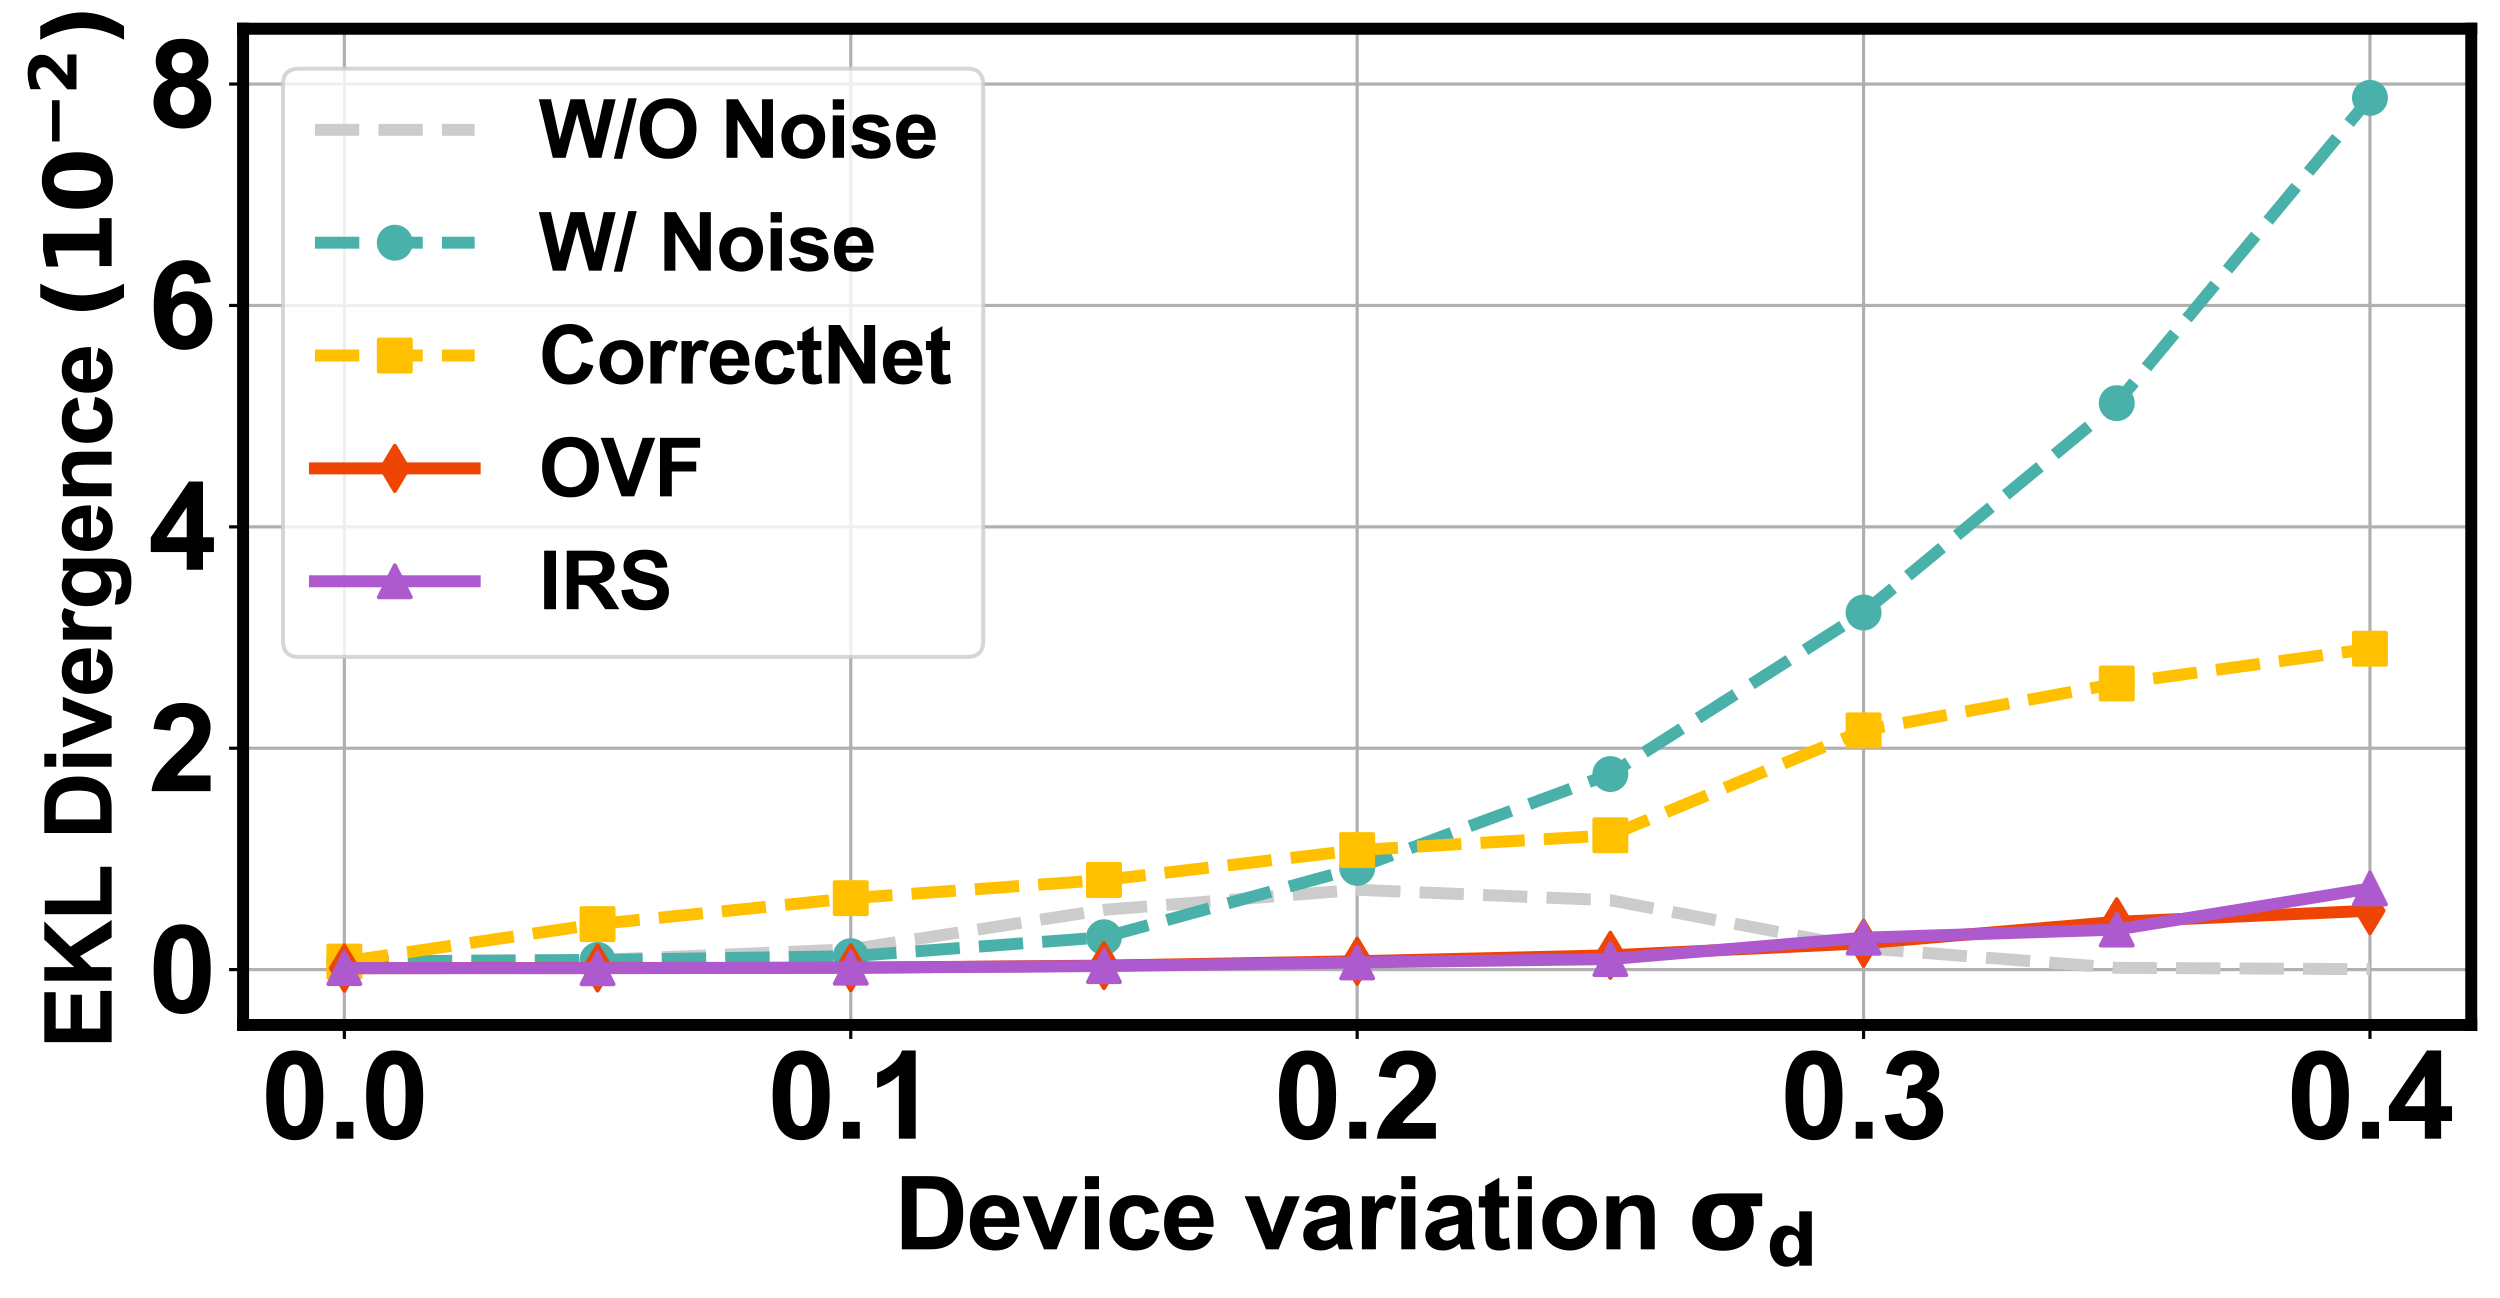 <?xml version="1.0" encoding="utf-8" standalone="no"?>
<!DOCTYPE svg PUBLIC "-//W3C//DTD SVG 1.1//EN"
  "http://www.w3.org/Graphics/SVG/1.1/DTD/svg11.dtd">
<svg xmlns:xlink="http://www.w3.org/1999/xlink" width="626.073pt" height="325.102pt" viewBox="0 0 626.073 325.102" xmlns="http://www.w3.org/2000/svg" version="1.1">
 <defs>
  <style type="text/css">*{stroke-linejoin: round; stroke-linecap: butt}</style>
 </defs>
 <g id="figure_1">
  <g id="patch_1">
   <path d="M 0 325.102 
L 626.073 325.102 
L 626.073 0 
L 0 0 
z
" style="fill: #ffffff"/>
  </g>
  <g id="axes_1">
   <g id="patch_2">
    <path d="M 60.873 256.68 
L 618.873 256.68 
L 618.873 7.2 
L 60.873 7.2 
z
" style="fill: #ffffff"/>
   </g>
   <g id="matplotlib.axis_1">
    <g id="xtick_1">
     <g id="line2d_1">
      <path d="M 86.236 256.68 
L 86.236 7.2 
" clip-path="url(#pd0ac271ea5)" style="fill: none; stroke: #b0b0b0; stroke-width: 0.8; stroke-linecap: square"/>
     </g>
     <g id="line2d_2">
      <defs>
       <path id="m92ab358932" d="M 0 0 
L 0 3.5 
" style="stroke: #000000; stroke-width: 0.8"/>
      </defs>
      <g>
       <use xlink:href="#m92ab358932" x="86.236" y="256.68" style="stroke: #000000; stroke-width: 0.8"/>
      </g>
     </g>
     <g id="text_1">
      <!-- 0.0 -->
      <g transform="translate(65.386 285.153) scale(0.3 -0.3)">
       <defs>
        <path id="Arial-BoldMT-30" d="M 1756 4600 
Q 2422 4600 2797 4125 
Q 3244 3563 3244 2259 
Q 3244 959 2794 391 
Q 2422 -78 1756 -78 
Q 1088 -78 678 436 
Q 269 950 269 2269 
Q 269 3563 719 4131 
Q 1091 4600 1756 4600 
z
M 1756 3872 
Q 1597 3872 1472 3770 
Q 1347 3669 1278 3406 
Q 1188 3066 1188 2259 
Q 1188 1453 1269 1151 
Q 1350 850 1473 750 
Q 1597 650 1756 650 
Q 1916 650 2041 751 
Q 2166 853 2234 1116 
Q 2325 1453 2325 2259 
Q 2325 3066 2244 3367 
Q 2163 3669 2039 3770 
Q 1916 3872 1756 3872 
z
" transform="scale(0.016)"/>
        <path id="Arial-BoldMT-2e" d="M 459 0 
L 459 878 
L 1338 878 
L 1338 0 
L 459 0 
z
" transform="scale(0.016)"/>
       </defs>
       <use xlink:href="#Arial-BoldMT-30"/>
       <use xlink:href="#Arial-BoldMT-2e" x="55.615"/>
       <use xlink:href="#Arial-BoldMT-30" x="83.398"/>
      </g>
     </g>
    </g>
    <g id="xtick_2">
     <g id="line2d_3">
      <path d="M 213.055 256.68 
L 213.055 7.2 
" clip-path="url(#pd0ac271ea5)" style="fill: none; stroke: #b0b0b0; stroke-width: 0.8; stroke-linecap: square"/>
     </g>
     <g id="line2d_4">
      <g>
       <use xlink:href="#m92ab358932" x="213.055" y="256.68" style="stroke: #000000; stroke-width: 0.8"/>
      </g>
     </g>
     <g id="text_2">
      <!-- 0.1 -->
      <g transform="translate(192.205 285.153) scale(0.3 -0.3)">
       <defs>
        <path id="Arial-BoldMT-31" d="M 2519 0 
L 1641 0 
L 1641 3309 
Q 1159 2859 506 2644 
L 506 3441 
Q 850 3553 1253 3867 
Q 1656 4181 1806 4600 
L 2519 4600 
L 2519 0 
z
" transform="scale(0.016)"/>
       </defs>
       <use xlink:href="#Arial-BoldMT-30"/>
       <use xlink:href="#Arial-BoldMT-2e" x="55.615"/>
       <use xlink:href="#Arial-BoldMT-31" x="83.398"/>
      </g>
     </g>
    </g>
    <g id="xtick_3">
     <g id="line2d_5">
      <path d="M 339.873 256.68 
L 339.873 7.2 
" clip-path="url(#pd0ac271ea5)" style="fill: none; stroke: #b0b0b0; stroke-width: 0.8; stroke-linecap: square"/>
     </g>
     <g id="line2d_6">
      <g>
       <use xlink:href="#m92ab358932" x="339.873" y="256.68" style="stroke: #000000; stroke-width: 0.8"/>
      </g>
     </g>
     <g id="text_3">
      <!-- 0.2 -->
      <g transform="translate(319.023 285.153) scale(0.3 -0.3)">
       <defs>
        <path id="Arial-BoldMT-32" d="M 3238 816 
L 3238 0 
L 159 0 
Q 209 463 459 877 
Q 709 1291 1447 1975 
Q 2041 2528 2175 2725 
Q 2356 2997 2356 3263 
Q 2356 3556 2198 3714 
Q 2041 3872 1763 3872 
Q 1488 3872 1325 3706 
Q 1163 3541 1138 3156 
L 263 3244 
Q 341 3969 753 4284 
Q 1166 4600 1784 4600 
Q 2463 4600 2850 4234 
Q 3238 3869 3238 3325 
Q 3238 3016 3127 2736 
Q 3016 2456 2775 2150 
Q 2616 1947 2200 1565 
Q 1784 1184 1673 1059 
Q 1563 934 1494 816 
L 3238 816 
z
" transform="scale(0.016)"/>
       </defs>
       <use xlink:href="#Arial-BoldMT-30"/>
       <use xlink:href="#Arial-BoldMT-2e" x="55.615"/>
       <use xlink:href="#Arial-BoldMT-32" x="83.398"/>
      </g>
     </g>
    </g>
    <g id="xtick_4">
     <g id="line2d_7">
      <path d="M 466.691 256.68 
L 466.691 7.2 
" clip-path="url(#pd0ac271ea5)" style="fill: none; stroke: #b0b0b0; stroke-width: 0.8; stroke-linecap: square"/>
     </g>
     <g id="line2d_8">
      <g>
       <use xlink:href="#m92ab358932" x="466.691" y="256.68" style="stroke: #000000; stroke-width: 0.8"/>
      </g>
     </g>
     <g id="text_4">
      <!-- 0.3 -->
      <g transform="translate(445.841 285.153) scale(0.3 -0.3)">
       <defs>
        <path id="Arial-BoldMT-33" d="M 241 1216 
L 1091 1319 
Q 1131 994 1309 822 
Q 1488 650 1741 650 
Q 2013 650 2198 856 
Q 2384 1063 2384 1413 
Q 2384 1744 2206 1937 
Q 2028 2131 1772 2131 
Q 1603 2131 1369 2066 
L 1466 2781 
Q 1822 2772 2009 2936 
Q 2197 3100 2197 3372 
Q 2197 3603 2059 3740 
Q 1922 3878 1694 3878 
Q 1469 3878 1309 3722 
Q 1150 3566 1116 3266 
L 306 3403 
Q 391 3819 561 4067 
Q 731 4316 1036 4458 
Q 1341 4600 1719 4600 
Q 2366 4600 2756 4188 
Q 3078 3850 3078 3425 
Q 3078 2822 2419 2463 
Q 2813 2378 3048 2084 
Q 3284 1791 3284 1375 
Q 3284 772 2843 347 
Q 2403 -78 1747 -78 
Q 1125 -78 715 280 
Q 306 638 241 1216 
z
" transform="scale(0.016)"/>
       </defs>
       <use xlink:href="#Arial-BoldMT-30"/>
       <use xlink:href="#Arial-BoldMT-2e" x="55.615"/>
       <use xlink:href="#Arial-BoldMT-33" x="83.398"/>
      </g>
     </g>
    </g>
    <g id="xtick_5">
     <g id="line2d_9">
      <path d="M 593.509 256.68 
L 593.509 7.2 
" clip-path="url(#pd0ac271ea5)" style="fill: none; stroke: #b0b0b0; stroke-width: 0.8; stroke-linecap: square"/>
     </g>
     <g id="line2d_10">
      <g>
       <use xlink:href="#m92ab358932" x="593.509" y="256.68" style="stroke: #000000; stroke-width: 0.8"/>
      </g>
     </g>
     <g id="text_5">
      <!-- 0.4 -->
      <g transform="translate(572.659 285.153) scale(0.3 -0.3)">
       <defs>
        <path id="Arial-BoldMT-34" d="M 1994 0 
L 1994 922 
L 119 922 
L 119 1691 
L 2106 4600 
L 2844 4600 
L 2844 1694 
L 3413 1694 
L 3413 922 
L 2844 922 
L 2844 0 
L 1994 0 
z
M 1994 1694 
L 1994 3259 
L 941 1694 
L 1994 1694 
z
" transform="scale(0.016)"/>
       </defs>
       <use xlink:href="#Arial-BoldMT-30"/>
       <use xlink:href="#Arial-BoldMT-2e" x="55.615"/>
       <use xlink:href="#Arial-BoldMT-34" x="83.398"/>
      </g>
     </g>
    </g>
    <g id="text_6">
     <!-- Device variation $\mathbf{\sigma_d}$ -->
     <g transform="translate(223.998 312.968) scale(0.25 -0.25)">
      <defs>
       <path id="Arial-BoldMT-44" d="M 463 4581 
L 2153 4581 
Q 2725 4581 3025 4494 
Q 3428 4375 3715 4072 
Q 4003 3769 4153 3330 
Q 4303 2891 4303 2247 
Q 4303 1681 4163 1272 
Q 3991 772 3672 463 
Q 3431 228 3022 97 
Q 2716 0 2203 0 
L 463 0 
L 463 4581 
z
M 1388 3806 
L 1388 772 
L 2078 772 
Q 2466 772 2638 816 
Q 2863 872 3011 1006 
Q 3159 1141 3253 1448 
Q 3347 1756 3347 2288 
Q 3347 2819 3253 3103 
Q 3159 3388 2990 3547 
Q 2822 3706 2563 3763 
Q 2369 3806 1803 3806 
L 1388 3806 
z
" transform="scale(0.016)"/>
       <path id="Arial-BoldMT-65" d="M 2381 1056 
L 3256 909 
Q 3088 428 2723 176 
Q 2359 -75 1813 -75 
Q 947 -75 531 491 
Q 203 944 203 1634 
Q 203 2459 634 2926 
Q 1066 3394 1725 3394 
Q 2466 3394 2894 2905 
Q 3322 2416 3303 1406 
L 1103 1406 
Q 1113 1016 1316 798 
Q 1519 581 1822 581 
Q 2028 581 2168 693 
Q 2309 806 2381 1056 
z
M 2431 1944 
Q 2422 2325 2234 2523 
Q 2047 2722 1778 2722 
Q 1491 2722 1303 2513 
Q 1116 2303 1119 1944 
L 2431 1944 
z
" transform="scale(0.016)"/>
       <path id="Arial-BoldMT-76" d="M 1372 0 
L 34 3319 
L 956 3319 
L 1581 1625 
L 1763 1059 
Q 1834 1275 1853 1344 
Q 1897 1484 1947 1625 
L 2578 3319 
L 3481 3319 
L 2163 0 
L 1372 0 
z
" transform="scale(0.016)"/>
       <path id="Arial-BoldMT-69" d="M 459 3769 
L 459 4581 
L 1338 4581 
L 1338 3769 
L 459 3769 
z
M 459 0 
L 459 3319 
L 1338 3319 
L 1338 0 
L 459 0 
z
" transform="scale(0.016)"/>
       <path id="Arial-BoldMT-63" d="M 3353 2338 
L 2488 2181 
Q 2444 2441 2289 2572 
Q 2134 2703 1888 2703 
Q 1559 2703 1364 2476 
Q 1169 2250 1169 1719 
Q 1169 1128 1367 884 
Q 1566 641 1900 641 
Q 2150 641 2309 783 
Q 2469 925 2534 1272 
L 3397 1125 
Q 3263 531 2881 228 
Q 2500 -75 1859 -75 
Q 1131 -75 698 384 
Q 266 844 266 1656 
Q 266 2478 700 2936 
Q 1134 3394 1875 3394 
Q 2481 3394 2839 3133 
Q 3197 2872 3353 2338 
z
" transform="scale(0.016)"/>
       <path id="Arial-BoldMT-20" transform="scale(0.016)"/>
       <path id="Arial-BoldMT-61" d="M 1116 2306 
L 319 2450 
Q 453 2931 781 3162 
Q 1109 3394 1756 3394 
Q 2344 3394 2631 3255 
Q 2919 3116 3036 2902 
Q 3153 2688 3153 2116 
L 3144 1091 
Q 3144 653 3186 445 
Q 3228 238 3344 0 
L 2475 0 
Q 2441 88 2391 259 
Q 2369 338 2359 363 
Q 2134 144 1878 34 
Q 1622 -75 1331 -75 
Q 819 -75 523 203 
Q 228 481 228 906 
Q 228 1188 362 1408 
Q 497 1628 739 1745 
Q 981 1863 1438 1950 
Q 2053 2066 2291 2166 
L 2291 2253 
Q 2291 2506 2166 2614 
Q 2041 2722 1694 2722 
Q 1459 2722 1328 2630 
Q 1197 2538 1116 2306 
z
M 2291 1594 
Q 2122 1538 1756 1459 
Q 1391 1381 1278 1306 
Q 1106 1184 1106 997 
Q 1106 813 1243 678 
Q 1381 544 1594 544 
Q 1831 544 2047 700 
Q 2206 819 2256 991 
Q 2291 1103 2291 1419 
L 2291 1594 
z
" transform="scale(0.016)"/>
       <path id="Arial-BoldMT-72" d="M 1300 0 
L 422 0 
L 422 3319 
L 1238 3319 
L 1238 2847 
Q 1447 3181 1614 3287 
Q 1781 3394 1994 3394 
Q 2294 3394 2572 3228 
L 2300 2463 
Q 2078 2606 1888 2606 
Q 1703 2606 1575 2504 
Q 1447 2403 1373 2137 
Q 1300 1872 1300 1025 
L 1300 0 
z
" transform="scale(0.016)"/>
       <path id="Arial-BoldMT-74" d="M 1981 3319 
L 1981 2619 
L 1381 2619 
L 1381 1281 
Q 1381 875 1398 808 
Q 1416 741 1477 697 
Q 1538 653 1625 653 
Q 1747 653 1978 738 
L 2053 56 
Q 1747 -75 1359 -75 
Q 1122 -75 931 4 
Q 741 84 652 211 
Q 563 338 528 553 
Q 500 706 500 1172 
L 500 2619 
L 97 2619 
L 97 3319 
L 500 3319 
L 500 3978 
L 1381 4491 
L 1381 3319 
L 1981 3319 
z
" transform="scale(0.016)"/>
       <path id="Arial-BoldMT-6f" d="M 256 1706 
Q 256 2144 472 2553 
Q 688 2963 1083 3178 
Q 1478 3394 1966 3394 
Q 2719 3394 3200 2905 
Q 3681 2416 3681 1669 
Q 3681 916 3195 420 
Q 2709 -75 1972 -75 
Q 1516 -75 1102 131 
Q 688 338 472 736 
Q 256 1134 256 1706 
z
M 1156 1659 
Q 1156 1166 1390 903 
Q 1625 641 1969 641 
Q 2313 641 2545 903 
Q 2778 1166 2778 1666 
Q 2778 2153 2545 2415 
Q 2313 2678 1969 2678 
Q 1625 2678 1390 2415 
Q 1156 2153 1156 1659 
z
" transform="scale(0.016)"/>
       <path id="Arial-BoldMT-6e" d="M 3478 0 
L 2600 0 
L 2600 1694 
Q 2600 2231 2544 2389 
Q 2488 2547 2361 2634 
Q 2234 2722 2056 2722 
Q 1828 2722 1647 2597 
Q 1466 2472 1398 2265 
Q 1331 2059 1331 1503 
L 1331 0 
L 453 0 
L 453 3319 
L 1269 3319 
L 1269 2831 
Q 1703 3394 2363 3394 
Q 2653 3394 2893 3289 
Q 3134 3184 3257 3021 
Q 3381 2859 3429 2653 
Q 3478 2447 3478 2063 
L 3478 0 
z
" transform="scale(0.016)"/>
       <path id="DejaVuSans-Bold-3c3" d="M 2200 2784 
Q 1831 2784 1636 2517 
Q 1441 2250 1441 1747 
Q 1441 1244 1636 976 
Q 1831 709 2200 709 
Q 2569 709 2762 976 
Q 2956 1244 2956 1747 
Q 2956 2250 2762 2517 
Q 2569 2784 2200 2784 
z
M 4650 2700 
L 3916 2700 
Q 4122 2291 4122 1747 
Q 4122 884 3614 396 
Q 3106 -91 2203 -91 
Q 1297 -91 786 396 
Q 275 884 275 1747 
Q 275 2609 788 3097 
Q 1209 3500 2203 3500 
L 4650 3500 
L 4650 2700 
z
" transform="scale(0.016)"/>
       <path id="DejaVuSans-Bold-64" d="M 2919 2988 
L 2919 4863 
L 4044 4863 
L 4044 0 
L 2919 0 
L 2919 506 
Q 2688 197 2409 53 
Q 2131 -91 1766 -91 
Q 1119 -91 703 423 
Q 288 938 288 1747 
Q 288 2556 703 3070 
Q 1119 3584 1766 3584 
Q 2128 3584 2408 3439 
Q 2688 3294 2919 2988 
z
M 2181 722 
Q 2541 722 2730 984 
Q 2919 1247 2919 1747 
Q 2919 2247 2730 2509 
Q 2541 2772 2181 2772 
Q 1825 2772 1636 2509 
Q 1447 2247 1447 1747 
Q 1447 1247 1636 984 
Q 1825 722 2181 722 
z
" transform="scale(0.016)"/>
      </defs>
      <use xlink:href="#Arial-BoldMT-44" transform="translate(0 0.422)"/>
      <use xlink:href="#Arial-BoldMT-65" transform="translate(72.217 0.422)"/>
      <use xlink:href="#Arial-BoldMT-76" transform="translate(127.832 0.422)"/>
      <use xlink:href="#Arial-BoldMT-69" transform="translate(183.447 0.422)"/>
      <use xlink:href="#Arial-BoldMT-63" transform="translate(211.23 0.422)"/>
      <use xlink:href="#Arial-BoldMT-65" transform="translate(266.846 0.422)"/>
      <use xlink:href="#Arial-BoldMT-20" transform="translate(322.461 0.422)"/>
      <use xlink:href="#Arial-BoldMT-76" transform="translate(350.244 0.422)"/>
      <use xlink:href="#Arial-BoldMT-61" transform="translate(405.859 0.422)"/>
      <use xlink:href="#Arial-BoldMT-72" transform="translate(461.475 0.422)"/>
      <use xlink:href="#Arial-BoldMT-69" transform="translate(500.391 0.422)"/>
      <use xlink:href="#Arial-BoldMT-61" transform="translate(528.174 0.422)"/>
      <use xlink:href="#Arial-BoldMT-74" transform="translate(583.789 0.422)"/>
      <use xlink:href="#Arial-BoldMT-69" transform="translate(617.09 0.422)"/>
      <use xlink:href="#Arial-BoldMT-6f" transform="translate(644.873 0.422)"/>
      <use xlink:href="#Arial-BoldMT-6e" transform="translate(705.957 0.422)"/>
      <use xlink:href="#Arial-BoldMT-20" transform="translate(767.041 0.422)"/>
      <use xlink:href="#DejaVuSans-Bold-3c3" transform="translate(794.824 0.422)"/>
      <use xlink:href="#DejaVuSans-Bold-64" transform="translate(873.662 -15.984) scale(0.7)"/>
     </g>
    </g>
   </g>
   <g id="matplotlib.axis_2">
    <g id="ytick_1">
     <g id="line2d_11">
      <path d="M 60.873 242.82 
L 618.873 242.82 
" clip-path="url(#pd0ac271ea5)" style="fill: none; stroke: #b0b0b0; stroke-width: 0.8; stroke-linecap: square"/>
     </g>
     <g id="line2d_12">
      <defs>
       <path id="m0dfded269b" d="M 0 0 
L -3.5 0 
" style="stroke: #000000; stroke-width: 0.8"/>
      </defs>
      <g>
       <use xlink:href="#m0dfded269b" x="60.873" y="242.82" style="stroke: #000000; stroke-width: 0.8"/>
      </g>
     </g>
     <g id="text_7">
      <!-- 0 -->
      <g transform="translate(37.19 253.557) scale(0.3 -0.3)">
       <use xlink:href="#Arial-BoldMT-30"/>
      </g>
     </g>
    </g>
    <g id="ytick_2">
     <g id="line2d_13">
      <path d="M 60.873 187.38 
L 618.873 187.38 
" clip-path="url(#pd0ac271ea5)" style="fill: none; stroke: #b0b0b0; stroke-width: 0.8; stroke-linecap: square"/>
     </g>
     <g id="line2d_14">
      <g>
       <use xlink:href="#m0dfded269b" x="60.873" y="187.38" style="stroke: #000000; stroke-width: 0.8"/>
      </g>
     </g>
     <g id="text_8">
      <!-- 2 -->
      <g transform="translate(37.19 198.117) scale(0.3 -0.3)">
       <use xlink:href="#Arial-BoldMT-32"/>
      </g>
     </g>
    </g>
    <g id="ytick_3">
     <g id="line2d_15">
      <path d="M 60.873 131.94 
L 618.873 131.94 
" clip-path="url(#pd0ac271ea5)" style="fill: none; stroke: #b0b0b0; stroke-width: 0.8; stroke-linecap: square"/>
     </g>
     <g id="line2d_16">
      <g>
       <use xlink:href="#m0dfded269b" x="60.873" y="131.94" style="stroke: #000000; stroke-width: 0.8"/>
      </g>
     </g>
     <g id="text_9">
      <!-- 4 -->
      <g transform="translate(37.19 142.677) scale(0.3 -0.3)">
       <use xlink:href="#Arial-BoldMT-34"/>
      </g>
     </g>
    </g>
    <g id="ytick_4">
     <g id="line2d_17">
      <path d="M 60.873 76.5 
L 618.873 76.5 
" clip-path="url(#pd0ac271ea5)" style="fill: none; stroke: #b0b0b0; stroke-width: 0.8; stroke-linecap: square"/>
     </g>
     <g id="line2d_18">
      <g>
       <use xlink:href="#m0dfded269b" x="60.873" y="76.5" style="stroke: #000000; stroke-width: 0.8"/>
      </g>
     </g>
     <g id="text_10">
      <!-- 6 -->
      <g transform="translate(37.19 87.237) scale(0.3 -0.3)">
       <defs>
        <path id="Arial-BoldMT-36" d="M 3247 3459 
L 2397 3366 
Q 2366 3628 2234 3753 
Q 2103 3878 1894 3878 
Q 1616 3878 1423 3628 
Q 1231 3378 1181 2588 
Q 1509 2975 1997 2975 
Q 2547 2975 2939 2556 
Q 3331 2138 3331 1475 
Q 3331 772 2918 347 
Q 2506 -78 1859 -78 
Q 1166 -78 719 461 
Q 272 1000 272 2228 
Q 272 3488 737 4044 
Q 1203 4600 1947 4600 
Q 2469 4600 2811 4308 
Q 3153 4016 3247 3459 
z
M 1256 1544 
Q 1256 1116 1453 883 
Q 1650 650 1903 650 
Q 2147 650 2309 840 
Q 2472 1031 2472 1466 
Q 2472 1913 2297 2120 
Q 2122 2328 1859 2328 
Q 1606 2328 1431 2129 
Q 1256 1931 1256 1544 
z
" transform="scale(0.016)"/>
       </defs>
       <use xlink:href="#Arial-BoldMT-36"/>
      </g>
     </g>
    </g>
    <g id="ytick_5">
     <g id="line2d_19">
      <path d="M 60.873 21.06 
L 618.873 21.06 
" clip-path="url(#pd0ac271ea5)" style="fill: none; stroke: #b0b0b0; stroke-width: 0.8; stroke-linecap: square"/>
     </g>
     <g id="line2d_20">
      <g>
       <use xlink:href="#m0dfded269b" x="60.873" y="21.06" style="stroke: #000000; stroke-width: 0.8"/>
      </g>
     </g>
     <g id="text_11">
      <!-- 8 -->
      <g transform="translate(37.19 31.797) scale(0.3 -0.3)">
       <defs>
        <path id="Arial-BoldMT-38" d="M 1025 2472 
Q 684 2616 529 2867 
Q 375 3119 375 3419 
Q 375 3931 733 4265 
Q 1091 4600 1750 4600 
Q 2403 4600 2764 4265 
Q 3125 3931 3125 3419 
Q 3125 3100 2959 2851 
Q 2794 2603 2494 2472 
Q 2875 2319 3073 2025 
Q 3272 1731 3272 1347 
Q 3272 713 2867 316 
Q 2463 -81 1791 -81 
Q 1166 -81 750 247 
Q 259 634 259 1309 
Q 259 1681 443 1992 
Q 628 2303 1025 2472 
z
M 1206 3356 
Q 1206 3094 1354 2947 
Q 1503 2800 1750 2800 
Q 2000 2800 2150 2948 
Q 2300 3097 2300 3359 
Q 2300 3606 2151 3754 
Q 2003 3903 1759 3903 
Q 1506 3903 1356 3753 
Q 1206 3603 1206 3356 
z
M 1125 1394 
Q 1125 1031 1311 828 
Q 1497 625 1775 625 
Q 2047 625 2225 820 
Q 2403 1016 2403 1384 
Q 2403 1706 2222 1901 
Q 2041 2097 1763 2097 
Q 1441 2097 1283 1875 
Q 1125 1653 1125 1394 
z
" transform="scale(0.016)"/>
       </defs>
       <use xlink:href="#Arial-BoldMT-38"/>
      </g>
     </g>
    </g>
    <g id="text_12">
     <!-- EKL Divergence $\mathbf{(10^{-2})}$ -->
     <g transform="translate(28.13 262.695) rotate(-90) scale(0.23 -0.23)">
      <defs>
       <path id="Arial-BoldMT-45" d="M 466 0 
L 466 4581 
L 3863 4581 
L 3863 3806 
L 1391 3806 
L 1391 2791 
L 3691 2791 
L 3691 2019 
L 1391 2019 
L 1391 772 
L 3950 772 
L 3950 0 
L 466 0 
z
" transform="scale(0.016)"/>
       <path id="Arial-BoldMT-4b" d="M 478 0 
L 478 4581 
L 1403 4581 
L 1403 2547 
L 3272 4581 
L 4516 4581 
L 2791 2797 
L 4609 0 
L 3413 0 
L 2153 2150 
L 1403 1384 
L 1403 0 
L 478 0 
z
" transform="scale(0.016)"/>
       <path id="Arial-BoldMT-4c" d="M 491 0 
L 491 4544 
L 1416 4544 
L 1416 772 
L 3716 772 
L 3716 0 
L 491 0 
z
" transform="scale(0.016)"/>
       <path id="Arial-BoldMT-67" d="M 378 -219 
L 1381 -341 
Q 1406 -516 1497 -581 
Q 1622 -675 1891 -675 
Q 2234 -675 2406 -572 
Q 2522 -503 2581 -350 
Q 2622 -241 2622 53 
L 2622 538 
Q 2228 0 1628 0 
Q 959 0 569 566 
Q 263 1013 263 1678 
Q 263 2513 664 2953 
Q 1066 3394 1663 3394 
Q 2278 3394 2678 2853 
L 2678 3319 
L 3500 3319 
L 3500 341 
Q 3500 -247 3403 -537 
Q 3306 -828 3131 -993 
Q 2956 -1159 2664 -1253 
Q 2372 -1347 1925 -1347 
Q 1081 -1347 728 -1058 
Q 375 -769 375 -325 
Q 375 -281 378 -219 
z
M 1163 1728 
Q 1163 1200 1367 954 
Q 1572 709 1872 709 
Q 2194 709 2416 961 
Q 2638 1213 2638 1706 
Q 2638 2222 2425 2472 
Q 2213 2722 1888 2722 
Q 1572 2722 1367 2476 
Q 1163 2231 1163 1728 
z
" transform="scale(0.016)"/>
       <path id="DejaVuSans-Bold-28" d="M 2413 -844 
L 1484 -844 
Q 1006 -72 778 623 
Q 550 1319 550 2003 
Q 550 2688 779 3389 
Q 1009 4091 1484 4856 
L 2413 4856 
Q 2013 4116 1813 3408 
Q 1613 2700 1613 2009 
Q 1613 1319 1811 609 
Q 2009 -100 2413 -844 
z
" transform="scale(0.016)"/>
       <path id="DejaVuSans-Bold-31" d="M 750 831 
L 1813 831 
L 1813 3847 
L 722 3622 
L 722 4441 
L 1806 4666 
L 2950 4666 
L 2950 831 
L 4013 831 
L 4013 0 
L 750 0 
L 750 831 
z
" transform="scale(0.016)"/>
       <path id="DejaVuSans-Bold-30" d="M 2944 2338 
Q 2944 3213 2780 3570 
Q 2616 3928 2228 3928 
Q 1841 3928 1675 3570 
Q 1509 3213 1509 2338 
Q 1509 1453 1675 1090 
Q 1841 728 2228 728 
Q 2613 728 2778 1090 
Q 2944 1453 2944 2338 
z
M 4147 2328 
Q 4147 1169 3647 539 
Q 3147 -91 2228 -91 
Q 1306 -91 806 539 
Q 306 1169 306 2328 
Q 306 3491 806 4120 
Q 1306 4750 2228 4750 
Q 3147 4750 3647 4120 
Q 4147 3491 4147 2328 
z
" transform="scale(0.016)"/>
       <path id="DejaVuSans-Bold-2212" d="M 678 2375 
L 4684 2375 
L 4684 1638 
L 678 1638 
L 678 2375 
z
" transform="scale(0.016)"/>
       <path id="DejaVuSans-Bold-32" d="M 1844 884 
L 3897 884 
L 3897 0 
L 506 0 
L 506 884 
L 2209 2388 
Q 2438 2594 2547 2791 
Q 2656 2988 2656 3200 
Q 2656 3528 2436 3728 
Q 2216 3928 1850 3928 
Q 1569 3928 1234 3808 
Q 900 3688 519 3450 
L 519 4475 
Q 925 4609 1322 4679 
Q 1719 4750 2100 4750 
Q 2938 4750 3402 4381 
Q 3866 4013 3866 3353 
Q 3866 2972 3669 2642 
Q 3472 2313 2841 1759 
L 1844 884 
z
" transform="scale(0.016)"/>
       <path id="DejaVuSans-Bold-29" d="M 513 -844 
Q 913 -100 1113 609 
Q 1313 1319 1313 2009 
Q 1313 2700 1113 3408 
Q 913 4116 513 4856 
L 1441 4856 
Q 1916 4091 2145 3389 
Q 2375 2688 2375 2003 
Q 2375 1319 2147 623 
Q 1919 -72 1441 -844 
L 513 -844 
z
" transform="scale(0.016)"/>
      </defs>
      <use xlink:href="#Arial-BoldMT-45" transform="translate(0 0.766)"/>
      <use xlink:href="#Arial-BoldMT-4b" transform="translate(66.699 0.766)"/>
      <use xlink:href="#Arial-BoldMT-4c" transform="translate(138.916 0.766)"/>
      <use xlink:href="#Arial-BoldMT-20" transform="translate(200 0.766)"/>
      <use xlink:href="#Arial-BoldMT-44" transform="translate(227.783 0.766)"/>
      <use xlink:href="#Arial-BoldMT-69" transform="translate(300 0.766)"/>
      <use xlink:href="#Arial-BoldMT-76" transform="translate(327.783 0.766)"/>
      <use xlink:href="#Arial-BoldMT-65" transform="translate(383.398 0.766)"/>
      <use xlink:href="#Arial-BoldMT-72" transform="translate(439.014 0.766)"/>
      <use xlink:href="#Arial-BoldMT-67" transform="translate(477.93 0.766)"/>
      <use xlink:href="#Arial-BoldMT-65" transform="translate(539.014 0.766)"/>
      <use xlink:href="#Arial-BoldMT-6e" transform="translate(594.629 0.766)"/>
      <use xlink:href="#Arial-BoldMT-63" transform="translate(655.713 0.766)"/>
      <use xlink:href="#Arial-BoldMT-65" transform="translate(711.328 0.766)"/>
      <use xlink:href="#Arial-BoldMT-20" transform="translate(766.943 0.766)"/>
      <use xlink:href="#DejaVuSans-Bold-28" transform="translate(794.727 0.766)"/>
      <use xlink:href="#DejaVuSans-Bold-31" transform="translate(840.43 0.766)"/>
      <use xlink:href="#DejaVuSans-Bold-30" transform="translate(910.01 0.766)"/>
      <use xlink:href="#DejaVuSans-Bold-2212" transform="translate(980.547 39.047) scale(0.7)"/>
      <use xlink:href="#DejaVuSans-Bold-32" transform="translate(1039.199 39.047) scale(0.7)"/>
      <use xlink:href="#DejaVuSans-Bold-29" transform="translate(1090.64 0.766)"/>
     </g>
    </g>
   </g>
   <g id="line2d_21">
    <path d="M 86.236 240.801 
L 149.646 240.393 
L 213.055 237.734 
L 276.464 227.855 
L 339.873 222.828 
L 403.282 225.448 
L 466.691 237.447 
L 530.1 242.372 
L 593.509 242.701 
" clip-path="url(#pd0ac271ea5)" style="fill: none; stroke-dasharray: 11.1,4.8; stroke-dashoffset: 0; stroke: #cccccc; stroke-width: 3"/>
   </g>
   <g id="line2d_22">
    <path d="M 86.236 240.801 
L 149.646 240.407 
L 213.055 239.459 
L 276.464 234.715 
L 339.873 217.354 
L 403.282 193.85 
L 466.691 153.396 
L 530.1 100.959 
L 593.509 24.505 
" clip-path="url(#pd0ac271ea5)" style="fill: none; stroke-dasharray: 11.1,4.8; stroke-dashoffset: 0; stroke: #49b1aa; stroke-width: 3"/>
    <defs>
     <path id="m4be6fed08a" d="M 0 4 
C 1.061 4 2.078 3.579 2.828 2.828 
C 3.579 2.078 4 1.061 4 0 
C 4 -1.061 3.579 -2.078 2.828 -2.828 
C 2.078 -3.579 1.061 -4 0 -4 
C -1.061 -4 -2.078 -3.579 -2.828 -2.828 
C -3.579 -2.078 -4 -1.061 -4 0 
C -4 1.061 -3.579 2.078 -2.828 2.828 
C -2.078 3.579 -1.061 4 0 4 
z
" style="stroke: #49b1aa"/>
    </defs>
    <g clip-path="url(#pd0ac271ea5)">
     <use xlink:href="#m4be6fed08a" x="86.236" y="240.801" style="fill: #49b1aa; stroke: #49b1aa"/>
     <use xlink:href="#m4be6fed08a" x="149.646" y="240.407" style="fill: #49b1aa; stroke: #49b1aa"/>
     <use xlink:href="#m4be6fed08a" x="213.055" y="239.459" style="fill: #49b1aa; stroke: #49b1aa"/>
     <use xlink:href="#m4be6fed08a" x="276.464" y="234.715" style="fill: #49b1aa; stroke: #49b1aa"/>
     <use xlink:href="#m4be6fed08a" x="339.873" y="217.354" style="fill: #49b1aa; stroke: #49b1aa"/>
     <use xlink:href="#m4be6fed08a" x="403.282" y="193.85" style="fill: #49b1aa; stroke: #49b1aa"/>
     <use xlink:href="#m4be6fed08a" x="466.691" y="153.396" style="fill: #49b1aa; stroke: #49b1aa"/>
     <use xlink:href="#m4be6fed08a" x="530.1" y="100.959" style="fill: #49b1aa; stroke: #49b1aa"/>
     <use xlink:href="#m4be6fed08a" x="593.509" y="24.505" style="fill: #49b1aa; stroke: #49b1aa"/>
    </g>
   </g>
   <g id="line2d_23">
    <path d="M 86.236 240.801 
L 149.646 231.419 
L 213.055 224.93 
L 276.464 220.37 
L 339.873 212.888 
L 403.282 209.19 
L 466.691 182.902 
L 530.1 171.175 
L 593.509 162.461 
" clip-path="url(#pd0ac271ea5)" style="fill: none; stroke-dasharray: 11.1,4.8; stroke-dashoffset: 0; stroke: #ffc000; stroke-width: 3"/>
    <defs>
     <path id="m6fd28eb548" d="M -4 4 
L 4 4 
L 4 -4 
L -4 -4 
z
" style="stroke: #ffc000; stroke-linejoin: miter"/>
    </defs>
    <g clip-path="url(#pd0ac271ea5)">
     <use xlink:href="#m6fd28eb548" x="86.236" y="240.801" style="fill: #ffc000; stroke: #ffc000; stroke-linejoin: miter"/>
     <use xlink:href="#m6fd28eb548" x="149.646" y="231.419" style="fill: #ffc000; stroke: #ffc000; stroke-linejoin: miter"/>
     <use xlink:href="#m6fd28eb548" x="213.055" y="224.93" style="fill: #ffc000; stroke: #ffc000; stroke-linejoin: miter"/>
     <use xlink:href="#m6fd28eb548" x="276.464" y="220.37" style="fill: #ffc000; stroke: #ffc000; stroke-linejoin: miter"/>
     <use xlink:href="#m6fd28eb548" x="339.873" y="212.888" style="fill: #ffc000; stroke: #ffc000; stroke-linejoin: miter"/>
     <use xlink:href="#m6fd28eb548" x="403.282" y="209.19" style="fill: #ffc000; stroke: #ffc000; stroke-linejoin: miter"/>
     <use xlink:href="#m6fd28eb548" x="466.691" y="182.902" style="fill: #ffc000; stroke: #ffc000; stroke-linejoin: miter"/>
     <use xlink:href="#m6fd28eb548" x="530.1" y="171.175" style="fill: #ffc000; stroke: #ffc000; stroke-linejoin: miter"/>
     <use xlink:href="#m6fd28eb548" x="593.509" y="162.461" style="fill: #ffc000; stroke: #ffc000; stroke-linejoin: miter"/>
    </g>
   </g>
   <g id="line2d_24">
    <path d="M 86.236 242.467 
L 149.646 242.406 
L 213.055 242.346 
L 276.464 241.814 
L 339.873 240.715 
L 403.282 239.234 
L 466.691 236.231 
L 530.1 230.844 
L 593.509 228.072 
" clip-path="url(#pd0ac271ea5)" style="fill: none; stroke: #ef4504; stroke-width: 3; stroke-linecap: square"/>
    <defs>
     <path id="m3459815ad0" d="M -0 5.657 
L 3.394 0 
L 0 -5.657 
L -3.394 -0 
z
" style="stroke: #ef4504; stroke-linejoin: miter"/>
    </defs>
    <g clip-path="url(#pd0ac271ea5)">
     <use xlink:href="#m3459815ad0" x="86.236" y="242.467" style="fill: #ef4504; stroke: #ef4504; stroke-linejoin: miter"/>
     <use xlink:href="#m3459815ad0" x="149.646" y="242.406" style="fill: #ef4504; stroke: #ef4504; stroke-linejoin: miter"/>
     <use xlink:href="#m3459815ad0" x="213.055" y="242.346" style="fill: #ef4504; stroke: #ef4504; stroke-linejoin: miter"/>
     <use xlink:href="#m3459815ad0" x="276.464" y="241.814" style="fill: #ef4504; stroke: #ef4504; stroke-linejoin: miter"/>
     <use xlink:href="#m3459815ad0" x="339.873" y="240.715" style="fill: #ef4504; stroke: #ef4504; stroke-linejoin: miter"/>
     <use xlink:href="#m3459815ad0" x="403.282" y="239.234" style="fill: #ef4504; stroke: #ef4504; stroke-linejoin: miter"/>
     <use xlink:href="#m3459815ad0" x="466.691" y="236.231" style="fill: #ef4504; stroke: #ef4504; stroke-linejoin: miter"/>
     <use xlink:href="#m3459815ad0" x="530.1" y="230.844" style="fill: #ef4504; stroke: #ef4504; stroke-linejoin: miter"/>
     <use xlink:href="#m3459815ad0" x="593.509" y="228.072" style="fill: #ef4504; stroke: #ef4504; stroke-linejoin: miter"/>
    </g>
   </g>
   <g id="line2d_25">
    <path d="M 86.236 242.444 
L 149.646 242.468 
L 213.055 242.342 
L 276.464 241.931 
L 339.873 241.027 
L 403.282 240.179 
L 466.691 234.82 
L 530.1 232.791 
L 593.509 222.489 
" clip-path="url(#pd0ac271ea5)" style="fill: none; stroke: #ac5acd; stroke-width: 3; stroke-linecap: square"/>
    <defs>
     <path id="mafde357d40" d="M 0 -4 
L -4 4 
L 4 4 
z
" style="stroke: #ac5acd; stroke-linejoin: miter"/>
    </defs>
    <g clip-path="url(#pd0ac271ea5)">
     <use xlink:href="#mafde357d40" x="86.236" y="242.444" style="fill: #ac5acd; stroke: #ac5acd; stroke-linejoin: miter"/>
     <use xlink:href="#mafde357d40" x="149.646" y="242.468" style="fill: #ac5acd; stroke: #ac5acd; stroke-linejoin: miter"/>
     <use xlink:href="#mafde357d40" x="213.055" y="242.342" style="fill: #ac5acd; stroke: #ac5acd; stroke-linejoin: miter"/>
     <use xlink:href="#mafde357d40" x="276.464" y="241.931" style="fill: #ac5acd; stroke: #ac5acd; stroke-linejoin: miter"/>
     <use xlink:href="#mafde357d40" x="339.873" y="241.027" style="fill: #ac5acd; stroke: #ac5acd; stroke-linejoin: miter"/>
     <use xlink:href="#mafde357d40" x="403.282" y="240.179" style="fill: #ac5acd; stroke: #ac5acd; stroke-linejoin: miter"/>
     <use xlink:href="#mafde357d40" x="466.691" y="234.82" style="fill: #ac5acd; stroke: #ac5acd; stroke-linejoin: miter"/>
     <use xlink:href="#mafde357d40" x="530.1" y="232.791" style="fill: #ac5acd; stroke: #ac5acd; stroke-linejoin: miter"/>
     <use xlink:href="#mafde357d40" x="593.509" y="222.489" style="fill: #ac5acd; stroke: #ac5acd; stroke-linejoin: miter"/>
    </g>
   </g>
   <g id="patch_3">
    <path d="M 60.873 256.68 
L 60.873 7.2 
" style="fill: none; stroke: #000000; stroke-width: 3; stroke-linejoin: miter; stroke-linecap: square"/>
   </g>
   <g id="patch_4">
    <path d="M 618.873 256.68 
L 618.873 7.2 
" style="fill: none; stroke: #000000; stroke-width: 3; stroke-linejoin: miter; stroke-linecap: square"/>
   </g>
   <g id="patch_5">
    <path d="M 60.873 256.68 
L 618.873 256.68 
" style="fill: none; stroke: #000000; stroke-width: 3; stroke-linejoin: miter; stroke-linecap: square"/>
   </g>
   <g id="patch_6">
    <path d="M 60.873 7.2 
L 618.873 7.2 
" style="fill: none; stroke: #000000; stroke-width: 3; stroke-linejoin: miter; stroke-linecap: square"/>
   </g>
   <g id="legend_1">
    <g id="patch_7">
     <path d="M 74.873 164.512 
L 242.229 164.512 
Q 246.229 164.512 246.229 160.512 
L 246.229 21.2 
Q 246.229 17.2 242.229 17.2 
L 74.873 17.2 
Q 70.873 17.2 70.873 21.2 
L 70.873 160.512 
Q 70.873 164.512 74.873 164.512 
z
" style="fill: #ffffff; opacity: 0.8; stroke: #cccccc; stroke-linejoin: miter"/>
    </g>
    <g id="line2d_26">
     <path d="M 78.873 32.516 
L 98.873 32.516 
L 118.873 32.516 
" style="fill: none; stroke-dasharray: 11.1,4.8; stroke-dashoffset: 0; stroke: #cccccc; stroke-width: 3"/>
    </g>
    <g id="text_13">
     <!-- W/O Noise -->
     <g transform="translate(134.873 39.516) scale(0.2 -0.2)">
      <defs>
       <path id="Arial-BoldMT-57" d="M 1116 0 
L 22 4581 
L 969 4581 
L 1659 1434 
L 2497 4581 
L 3597 4581 
L 4400 1381 
L 5103 4581 
L 6034 4581 
L 4922 0 
L 3941 0 
L 3028 3425 
L 2119 0 
L 1116 0 
z
" transform="scale(0.016)"/>
       <path id="Arial-BoldMT-2f" d="M -9 -78 
L 1125 4659 
L 1784 4659 
L 638 -78 
L -9 -78 
z
" transform="scale(0.016)"/>
       <path id="Arial-BoldMT-4f" d="M 278 2263 
Q 278 2963 488 3438 
Q 644 3788 914 4066 
Q 1184 4344 1506 4478 
Q 1934 4659 2494 4659 
Q 3506 4659 4114 4031 
Q 4722 3403 4722 2284 
Q 4722 1175 4119 548 
Q 3516 -78 2506 -78 
Q 1484 -78 881 545 
Q 278 1169 278 2263 
z
M 1231 2294 
Q 1231 1516 1590 1114 
Q 1950 713 2503 713 
Q 3056 713 3411 1111 
Q 3766 1509 3766 2306 
Q 3766 3094 3420 3481 
Q 3075 3869 2503 3869 
Q 1931 3869 1581 3476 
Q 1231 3084 1231 2294 
z
" transform="scale(0.016)"/>
       <path id="Arial-BoldMT-4e" d="M 475 0 
L 475 4581 
L 1375 4581 
L 3250 1522 
L 3250 4581 
L 4109 4581 
L 4109 0 
L 3181 0 
L 1334 2988 
L 1334 0 
L 475 0 
z
" transform="scale(0.016)"/>
       <path id="Arial-BoldMT-73" d="M 150 947 
L 1031 1081 
Q 1088 825 1259 692 
Q 1431 559 1741 559 
Q 2081 559 2253 684 
Q 2369 772 2369 919 
Q 2369 1019 2306 1084 
Q 2241 1147 2013 1200 
Q 950 1434 666 1628 
Q 272 1897 272 2375 
Q 272 2806 612 3100 
Q 953 3394 1669 3394 
Q 2350 3394 2681 3172 
Q 3013 2950 3138 2516 
L 2309 2363 
Q 2256 2556 2107 2659 
Q 1959 2763 1684 2763 
Q 1338 2763 1188 2666 
Q 1088 2597 1088 2488 
Q 1088 2394 1175 2328 
Q 1294 2241 1995 2081 
Q 2697 1922 2975 1691 
Q 3250 1456 3250 1038 
Q 3250 581 2869 253 
Q 2488 -75 1741 -75 
Q 1063 -75 667 200 
Q 272 475 150 947 
z
" transform="scale(0.016)"/>
      </defs>
      <use xlink:href="#Arial-BoldMT-57"/>
      <use xlink:href="#Arial-BoldMT-2f" x="94.385"/>
      <use xlink:href="#Arial-BoldMT-4f" x="122.168"/>
      <use xlink:href="#Arial-BoldMT-20" x="199.951"/>
      <use xlink:href="#Arial-BoldMT-4e" x="227.734"/>
      <use xlink:href="#Arial-BoldMT-6f" x="299.951"/>
      <use xlink:href="#Arial-BoldMT-69" x="361.035"/>
      <use xlink:href="#Arial-BoldMT-73" x="388.818"/>
      <use xlink:href="#Arial-BoldMT-65" x="444.434"/>
     </g>
    </g>
    <g id="line2d_27">
     <path d="M 78.873 60.778 
L 98.873 60.778 
L 118.873 60.778 
" style="fill: none; stroke-dasharray: 11.1,4.8; stroke-dashoffset: 0; stroke: #49b1aa; stroke-width: 3"/>
     <g>
      <use xlink:href="#m4be6fed08a" x="98.873" y="60.778" style="fill: #49b1aa; stroke: #49b1aa"/>
     </g>
    </g>
    <g id="text_14">
     <!-- W/ Noise -->
     <g transform="translate(134.873 67.778) scale(0.2 -0.2)">
      <use xlink:href="#Arial-BoldMT-57"/>
      <use xlink:href="#Arial-BoldMT-2f" x="94.385"/>
      <use xlink:href="#Arial-BoldMT-20" x="122.168"/>
      <use xlink:href="#Arial-BoldMT-4e" x="149.951"/>
      <use xlink:href="#Arial-BoldMT-6f" x="222.168"/>
      <use xlink:href="#Arial-BoldMT-69" x="283.252"/>
      <use xlink:href="#Arial-BoldMT-73" x="311.035"/>
      <use xlink:href="#Arial-BoldMT-65" x="366.65"/>
     </g>
    </g>
    <g id="line2d_28">
     <path d="M 78.873 89.041 
L 98.873 89.041 
L 118.873 89.041 
" style="fill: none; stroke-dasharray: 11.1,4.8; stroke-dashoffset: 0; stroke: #ffc000; stroke-width: 3"/>
     <g>
      <use xlink:href="#m6fd28eb548" x="98.873" y="89.041" style="fill: #ffc000; stroke: #ffc000; stroke-linejoin: miter"/>
     </g>
    </g>
    <g id="text_15">
     <!-- CorrectNet -->
     <g transform="translate(134.873 96.041) scale(0.2 -0.2)">
      <defs>
       <path id="Arial-BoldMT-43" d="M 3397 1684 
L 4294 1400 
Q 4088 650 3608 286 
Q 3128 -78 2391 -78 
Q 1478 -78 890 545 
Q 303 1169 303 2250 
Q 303 3394 893 4026 
Q 1484 4659 2447 4659 
Q 3288 4659 3813 4163 
Q 4125 3869 4281 3319 
L 3366 3100 
Q 3284 3456 3026 3662 
Q 2769 3869 2400 3869 
Q 1891 3869 1573 3503 
Q 1256 3138 1256 2319 
Q 1256 1450 1568 1081 
Q 1881 713 2381 713 
Q 2750 713 3015 947 
Q 3281 1181 3397 1684 
z
" transform="scale(0.016)"/>
      </defs>
      <use xlink:href="#Arial-BoldMT-43"/>
      <use xlink:href="#Arial-BoldMT-6f" x="72.217"/>
      <use xlink:href="#Arial-BoldMT-72" x="133.301"/>
      <use xlink:href="#Arial-BoldMT-72" x="172.217"/>
      <use xlink:href="#Arial-BoldMT-65" x="211.133"/>
      <use xlink:href="#Arial-BoldMT-63" x="266.748"/>
      <use xlink:href="#Arial-BoldMT-74" x="322.363"/>
      <use xlink:href="#Arial-BoldMT-4e" x="355.664"/>
      <use xlink:href="#Arial-BoldMT-65" x="427.881"/>
      <use xlink:href="#Arial-BoldMT-74" x="483.496"/>
     </g>
    </g>
    <g id="line2d_29">
     <path d="M 78.873 117.303 
L 98.873 117.303 
L 118.873 117.303 
" style="fill: none; stroke: #ef4504; stroke-width: 3; stroke-linecap: square"/>
     <g>
      <use xlink:href="#m3459815ad0" x="98.873" y="117.303" style="fill: #ef4504; stroke: #ef4504; stroke-linejoin: miter"/>
     </g>
    </g>
    <g id="text_16">
     <!-- OVF -->
     <g transform="translate(134.873 124.303) scale(0.2 -0.2)">
      <defs>
       <path id="Arial-BoldMT-56" d="M 1634 0 
L -3 4581 
L 1000 4581 
L 2159 1191 
L 3281 4581 
L 4263 4581 
L 2622 0 
L 1634 0 
z
" transform="scale(0.016)"/>
       <path id="Arial-BoldMT-46" d="M 472 0 
L 472 4581 
L 3613 4581 
L 3613 3806 
L 1397 3806 
L 1397 2722 
L 3309 2722 
L 3309 1947 
L 1397 1947 
L 1397 0 
L 472 0 
z
" transform="scale(0.016)"/>
      </defs>
      <use xlink:href="#Arial-BoldMT-4f"/>
      <use xlink:href="#Arial-BoldMT-56" x="77.783"/>
      <use xlink:href="#Arial-BoldMT-46" x="144.482"/>
     </g>
    </g>
    <g id="line2d_30">
     <path d="M 78.873 145.566 
L 98.873 145.566 
L 118.873 145.566 
" style="fill: none; stroke: #ac5acd; stroke-width: 3; stroke-linecap: square"/>
     <g>
      <use xlink:href="#mafde357d40" x="98.873" y="145.566" style="fill: #ac5acd; stroke: #ac5acd; stroke-linejoin: miter"/>
     </g>
    </g>
    <g id="text_17">
     <!-- IRS -->
     <g transform="translate(134.873 152.566) scale(0.2 -0.2)">
      <defs>
       <path id="Arial-BoldMT-49" d="M 438 0 
L 438 4581 
L 1363 4581 
L 1363 0 
L 438 0 
z
" transform="scale(0.016)"/>
       <path id="Arial-BoldMT-52" d="M 469 0 
L 469 4581 
L 2416 4581 
Q 3150 4581 3483 4457 
Q 3816 4334 4016 4018 
Q 4216 3703 4216 3297 
Q 4216 2781 3912 2445 
Q 3609 2109 3006 2022 
Q 3306 1847 3501 1637 
Q 3697 1428 4028 894 
L 4588 0 
L 3481 0 
L 2813 997 
Q 2456 1531 2325 1670 
Q 2194 1809 2047 1861 
Q 1900 1913 1581 1913 
L 1394 1913 
L 1394 0 
L 469 0 
z
M 1394 2644 
L 2078 2644 
Q 2744 2644 2909 2700 
Q 3075 2756 3169 2893 
Q 3263 3031 3263 3238 
Q 3263 3469 3139 3611 
Q 3016 3753 2791 3791 
Q 2678 3806 2116 3806 
L 1394 3806 
L 1394 2644 
z
" transform="scale(0.016)"/>
       <path id="Arial-BoldMT-53" d="M 231 1491 
L 1131 1578 
Q 1213 1125 1461 912 
Q 1709 700 2131 700 
Q 2578 700 2804 889 
Q 3031 1078 3031 1331 
Q 3031 1494 2936 1608 
Q 2841 1722 2603 1806 
Q 2441 1863 1863 2006 
Q 1119 2191 819 2459 
Q 397 2838 397 3381 
Q 397 3731 595 4036 
Q 794 4341 1167 4500 
Q 1541 4659 2069 4659 
Q 2931 4659 3367 4281 
Q 3803 3903 3825 3272 
L 2900 3231 
Q 2841 3584 2645 3739 
Q 2450 3894 2059 3894 
Q 1656 3894 1428 3728 
Q 1281 3622 1281 3444 
Q 1281 3281 1419 3166 
Q 1594 3019 2269 2859 
Q 2944 2700 3267 2529 
Q 3591 2359 3773 2064 
Q 3956 1769 3956 1334 
Q 3956 941 3737 597 
Q 3519 253 3119 86 
Q 2719 -81 2122 -81 
Q 1253 -81 787 320 
Q 322 722 231 1491 
z
" transform="scale(0.016)"/>
      </defs>
      <use xlink:href="#Arial-BoldMT-49"/>
      <use xlink:href="#Arial-BoldMT-52" x="27.783"/>
      <use xlink:href="#Arial-BoldMT-53" x="100"/>
     </g>
    </g>
   </g>
  </g>
 </g>
 <defs>
  <clipPath id="pd0ac271ea5">
   <rect x="60.873" y="7.2" width="558" height="249.48"/>
  </clipPath>
 </defs>
</svg>
